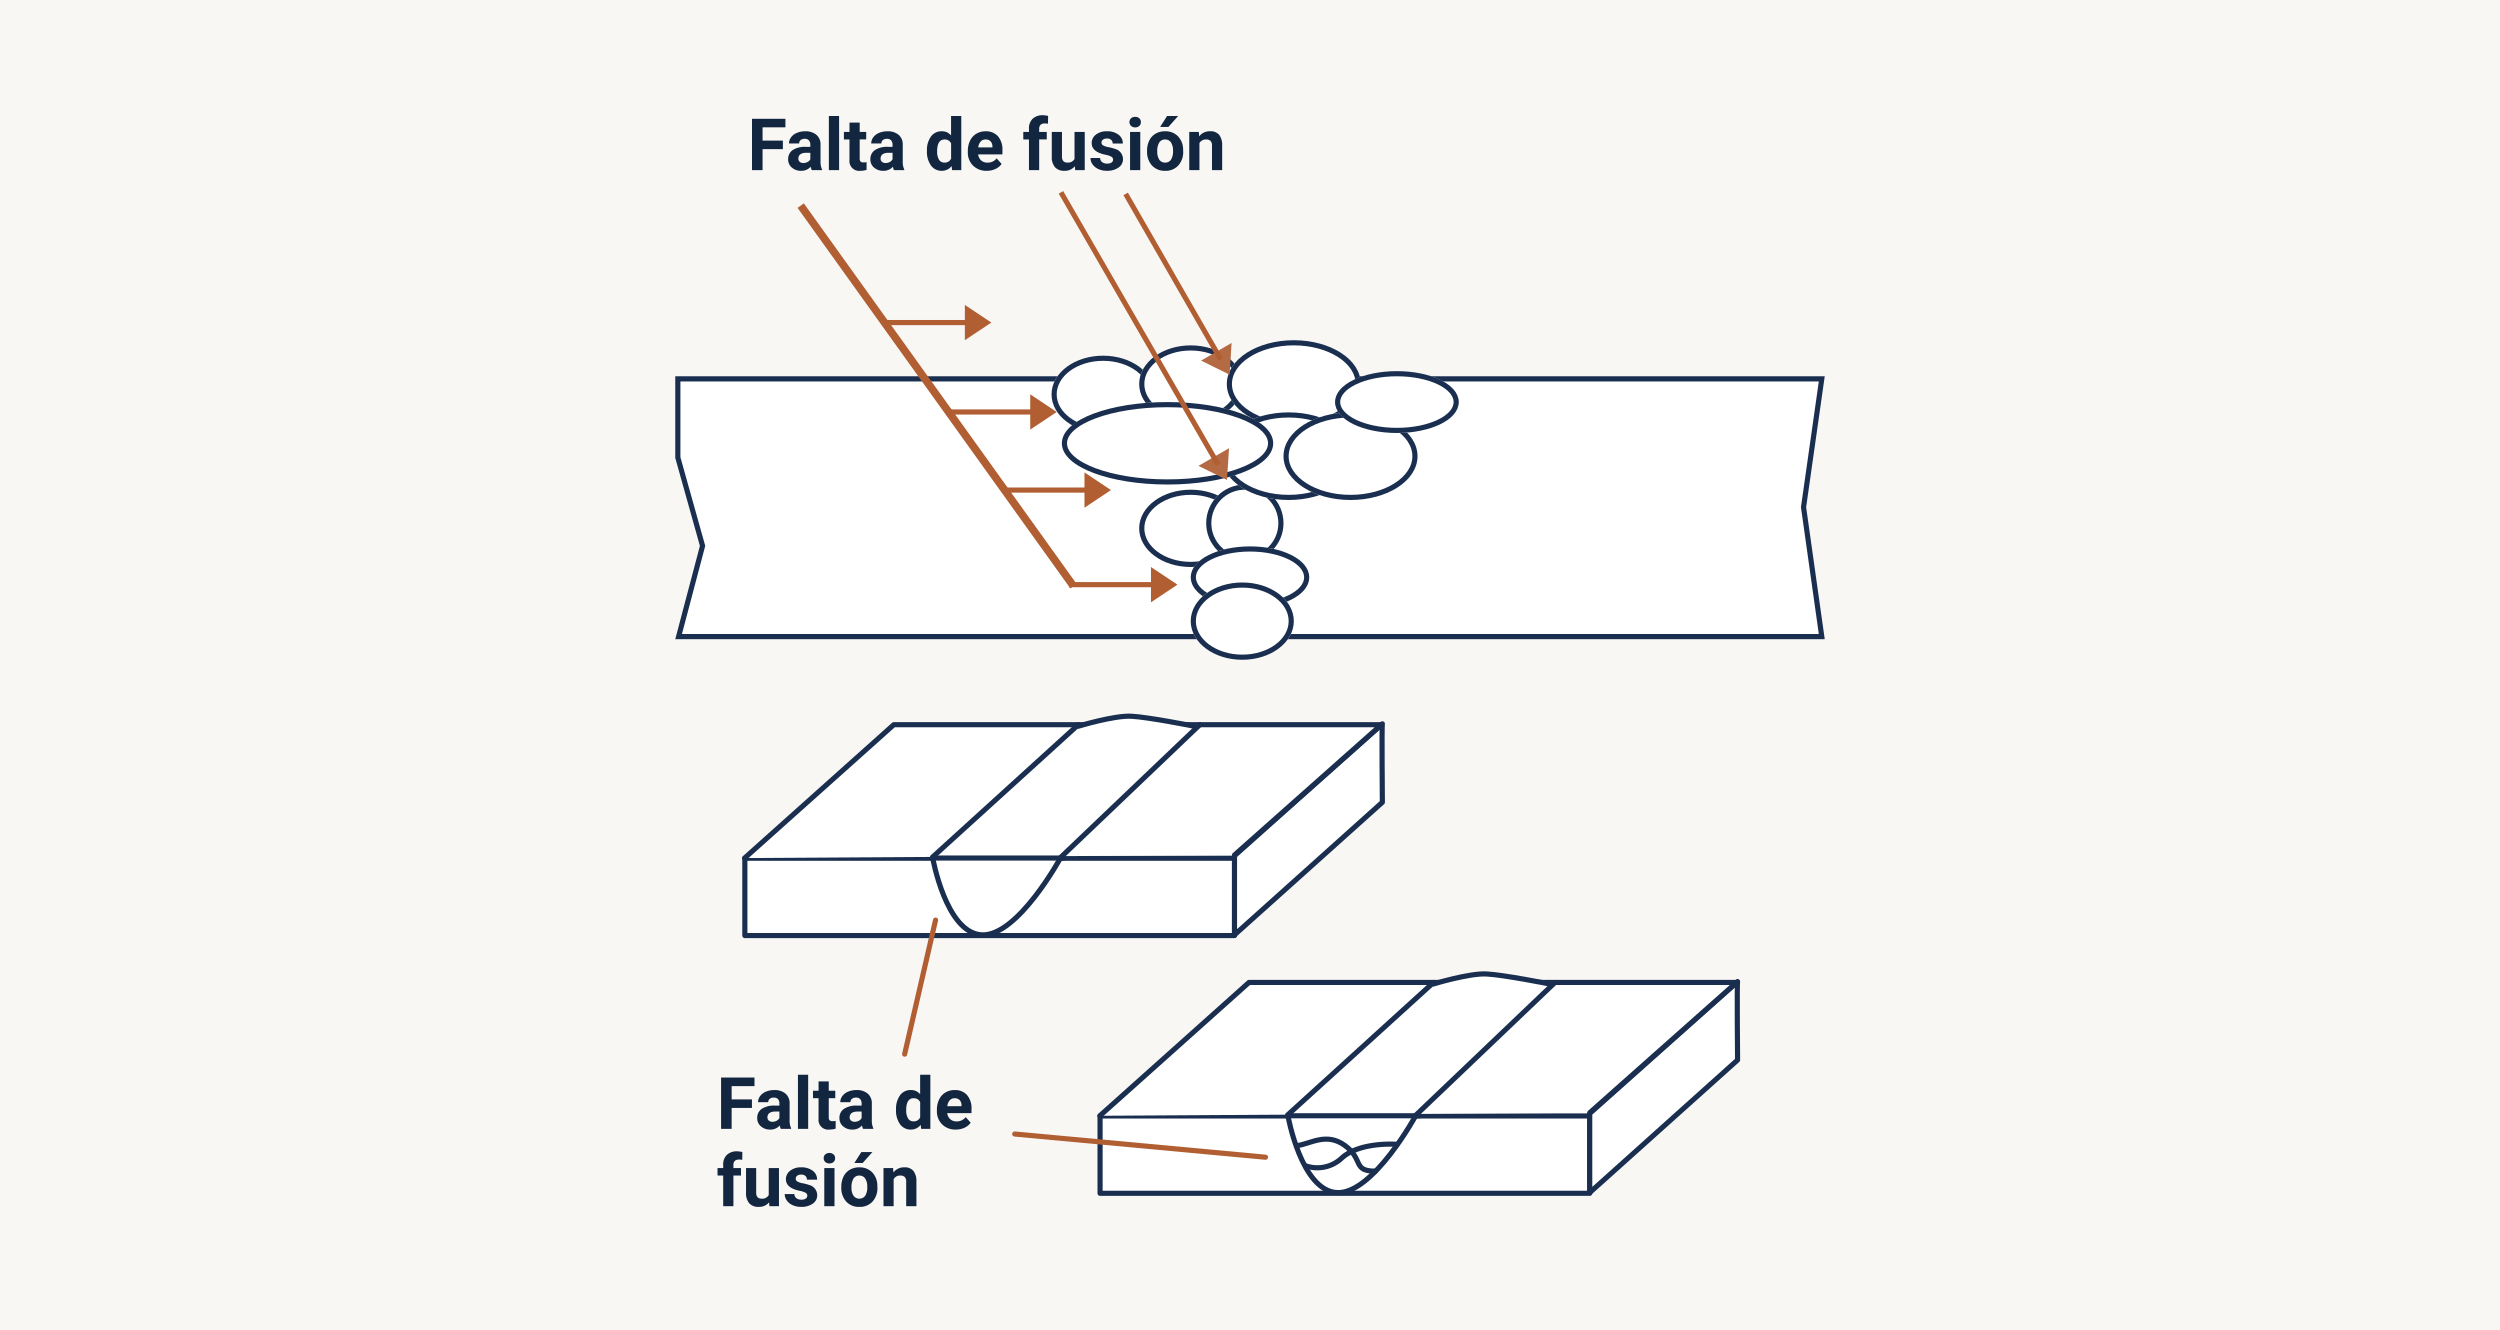 <svg xmlns="http://www.w3.org/2000/svg" width="485" height="258" viewBox="0 0 485 258">
  <g id="Grupo_1110533" data-name="Grupo 1110533" transform="translate(-810.152 -1806.999)">
    <rect id="Rectángulo_402335" data-name="Rectángulo 402335" width="485" height="258" transform="translate(810.152 1806.999)" fill="#f9f7f4"/>
    <g id="Grupo_1110560" data-name="Grupo 1110560" transform="translate(10223.152 10028.999)">
      <g id="Trazado_903576" data-name="Trazado 903576" transform="translate(-9282 -8149)" fill="#fff">
        <path d="M 222.425 50.5 L 0.649 50.5 L 5.263 33.032 L 5.297 32.901 L 5.261 32.77 L 0.5 15.767 L 0.5 0.5 L 222.424 0.5 L 218.896 25.324 L 218.886 25.394 L 218.896 25.464 L 222.425 50.5 Z" stroke="none"/>
        <path d="M 1 1 L 1 15.699 L 5.816 32.897 L 1.298 50 L 221.849 50 L 218.381 25.394 L 221.848 1 L 1 1 M 0 0 L 223 0 L 219.391 25.395 L 223 51 L 0 51 L 4.779 32.905 L 0 15.836 L 0 0 Z" stroke="none" fill="#1a2f50"/>
      </g>
      <path id="Trazado_904302" data-name="Trazado 904302" d="M6.877-4.067H2.939V0H.889V-9.953h6.48v1.661H2.939v2.57H6.877ZM12.482,0a2.194,2.194,0,0,1-.2-.663,2.39,2.39,0,0,1-1.866.8,2.626,2.626,0,0,1-1.8-.629A2.023,2.023,0,0,1,7.9-2.078a2.09,2.09,0,0,1,.872-1.8,4.3,4.3,0,0,1,2.519-.636H12.2v-.424a1.219,1.219,0,0,0-.263-.82,1.035,1.035,0,0,0-.831-.308,1.177,1.177,0,0,0-.783.239.813.813,0,0,0-.284.656H8.066a1.984,1.984,0,0,1,.4-1.189,2.621,2.621,0,0,1,1.121-.858,4.086,4.086,0,0,1,1.627-.311,3.228,3.228,0,0,1,2.17.687,2.4,2.4,0,0,1,.8,1.931v3.206a3.536,3.536,0,0,0,.294,1.593V0ZM10.849-1.374a1.7,1.7,0,0,0,.807-.195,1.28,1.28,0,0,0,.547-.523V-3.363h-.738q-1.483,0-1.579,1.025l-.007.116a.791.791,0,0,0,.26.608A1.009,1.009,0,0,0,10.849-1.374ZM17.787,0H15.8V-10.5h1.982Zm3.992-9.215V-7.4h1.265v1.449H21.779v3.691a.881.881,0,0,0,.157.588.79.79,0,0,0,.6.178,3.151,3.151,0,0,0,.581-.048v1.5a4.067,4.067,0,0,1-1.2.178,1.886,1.886,0,0,1-2.119-2.1V-5.947h-1.08V-7.4H19.8V-9.215ZM28.431,0a2.194,2.194,0,0,1-.2-.663,2.39,2.39,0,0,1-1.866.8,2.626,2.626,0,0,1-1.8-.629,2.023,2.023,0,0,1-.714-1.586,2.09,2.09,0,0,1,.872-1.8,4.3,4.3,0,0,1,2.519-.636h.909v-.424a1.219,1.219,0,0,0-.263-.82,1.035,1.035,0,0,0-.831-.308,1.177,1.177,0,0,0-.783.239.813.813,0,0,0-.284.656H24.015a1.984,1.984,0,0,1,.4-1.189,2.621,2.621,0,0,1,1.121-.858,4.086,4.086,0,0,1,1.627-.311,3.228,3.228,0,0,1,2.17.687,2.4,2.4,0,0,1,.8,1.931v3.206a3.536,3.536,0,0,0,.294,1.593V0ZM26.8-1.374a1.7,1.7,0,0,0,.807-.195,1.28,1.28,0,0,0,.547-.523V-3.363h-.738q-1.483,0-1.579,1.025l-.007.116a.791.791,0,0,0,.26.608A1.009,1.009,0,0,0,26.8-1.374Zm8.032-2.379A4.457,4.457,0,0,1,35.6-6.508a2.517,2.517,0,0,1,2.123-1.025,2.265,2.265,0,0,1,1.784.807V-10.5h1.982V0H39.71l-.1-.786a2.325,2.325,0,0,1-1.9.923,2.511,2.511,0,0,1-2.1-1.029A4.6,4.6,0,0,1,34.829-3.753Zm1.976.141a2.936,2.936,0,0,0,.362,1.6,1.179,1.179,0,0,0,1.053.556,1.321,1.321,0,0,0,1.292-.776V-5.164a1.3,1.3,0,0,0-1.278-.776Q36.8-5.94,36.8-3.612ZM46.43.137a3.631,3.631,0,0,1-2.649-1,3.548,3.548,0,0,1-1.022-2.659v-.191A4.468,4.468,0,0,1,43.189-5.7a3.161,3.161,0,0,1,1.22-1.354,3.425,3.425,0,0,1,1.8-.475,3.07,3.07,0,0,1,2.389.957,3.889,3.889,0,0,1,.872,2.714v.807h-4.71a1.835,1.835,0,0,0,.578,1.162,1.746,1.746,0,0,0,1.22.438,2.132,2.132,0,0,0,1.784-.827L49.314-1.2a2.966,2.966,0,0,1-1.2.981A3.947,3.947,0,0,1,46.43.137ZM46.2-5.94a1.234,1.234,0,0,0-.954.4,2.062,2.062,0,0,0-.468,1.14H47.53V-4.56a1.471,1.471,0,0,0-.355-1.02A1.274,1.274,0,0,0,46.2-5.94ZM54.619,0V-5.947h-1.1V-7.4h1.1v-.629a2.553,2.553,0,0,1,.714-1.931,2.767,2.767,0,0,1,2-.687,4.656,4.656,0,0,1,1,.136l-.021,1.519a2.519,2.519,0,0,0-.6-.062Q56.6-9.051,56.6-8v.6h1.47v1.449H56.6V0Zm8.907-.752A2.477,2.477,0,0,1,61.5.137a2.337,2.337,0,0,1-1.815-.684,2.918,2.918,0,0,1-.639-2V-7.4h1.976v4.784q0,1.157,1.053,1.157a1.426,1.426,0,0,0,1.381-.7V-7.4H65.44V0H63.581Zm7.41-1.292a.637.637,0,0,0-.359-.571,4.077,4.077,0,0,0-1.152-.373q-2.639-.554-2.639-2.242A2.032,2.032,0,0,1,67.6-6.874a3.3,3.3,0,0,1,2.136-.66,3.547,3.547,0,0,1,2.252.663,2.09,2.09,0,0,1,.844,1.723H70.861a.956.956,0,0,0-.273-.7,1.157,1.157,0,0,0-.854-.277,1.182,1.182,0,0,0-.772.226.712.712,0,0,0-.273.574A.609.609,0,0,0,69-4.8a3.2,3.2,0,0,0,1.049.349,8.571,8.571,0,0,1,1.244.332,2.044,2.044,0,0,1,1.565,1.989,1.929,1.929,0,0,1-.868,1.637,3.745,3.745,0,0,1-2.242.625A3.912,3.912,0,0,1,68.1-.195,2.77,2.77,0,0,1,66.965-1.1a2.113,2.113,0,0,1-.41-1.248h1.873a1.031,1.031,0,0,0,.39.807,1.546,1.546,0,0,0,.971.28,1.43,1.43,0,0,0,.858-.215A.67.67,0,0,0,70.937-2.044ZM76.214,0H74.231V-7.4h1.982Zm-2.1-9.311a.973.973,0,0,1,.3-.731,1.117,1.117,0,0,1,.81-.287,1.12,1.12,0,0,1,.807.287.967.967,0,0,1,.3.731.97.97,0,0,1-.3.738,1.122,1.122,0,0,1-.8.287,1.122,1.122,0,0,1-.8-.287A.97.97,0,0,1,74.115-9.311Zm3.418,5.544a4.387,4.387,0,0,1,.424-1.962,3.1,3.1,0,0,1,1.22-1.333,3.56,3.56,0,0,1,1.849-.472,3.368,3.368,0,0,1,2.444.916,3.676,3.676,0,0,1,1.056,2.488l.014.506a3.866,3.866,0,0,1-.95,2.731A3.3,3.3,0,0,1,81.04.137,3.319,3.319,0,0,1,78.487-.889a3.934,3.934,0,0,1-.954-2.789Zm1.976.14a2.765,2.765,0,0,0,.4,1.612,1.308,1.308,0,0,0,1.135.558,1.311,1.311,0,0,0,1.121-.551,3.025,3.025,0,0,0,.4-1.763,2.737,2.737,0,0,0-.4-1.6,1.311,1.311,0,0,0-1.135-.568,1.29,1.29,0,0,0-1.121.565A3.076,3.076,0,0,0,79.509-3.626ZM81.416-10.5h2.153L81.676-8.381H80.069Zm6.159,3.1.062.854a2.582,2.582,0,0,1,2.126-.991,2.146,2.146,0,0,1,1.75.69A3.221,3.221,0,0,1,92.1-4.778V0H90.125V-4.741a1.287,1.287,0,0,0-.273-.915,1.222,1.222,0,0,0-.909-.284,1.359,1.359,0,0,0-1.251.713V0H85.716V-7.4Z" transform="translate(-9268 -8189)" fill="#12263f"/>
      <path id="Trazado_904303" data-name="Trazado 904303" d="M6.877-4.067H2.939V0H.889V-9.953h6.48v1.661H2.939v2.57H6.877ZM12.482,0a2.194,2.194,0,0,1-.2-.663,2.39,2.39,0,0,1-1.866.8,2.626,2.626,0,0,1-1.8-.629A2.023,2.023,0,0,1,7.9-2.078a2.09,2.09,0,0,1,.872-1.8,4.3,4.3,0,0,1,2.519-.636H12.2v-.424a1.219,1.219,0,0,0-.263-.82,1.035,1.035,0,0,0-.831-.308,1.177,1.177,0,0,0-.783.239.813.813,0,0,0-.284.656H8.066a1.984,1.984,0,0,1,.4-1.189,2.621,2.621,0,0,1,1.121-.858,4.086,4.086,0,0,1,1.627-.311,3.228,3.228,0,0,1,2.17.687,2.4,2.4,0,0,1,.8,1.931v3.206a3.536,3.536,0,0,0,.294,1.593V0ZM10.849-1.374a1.7,1.7,0,0,0,.807-.195,1.28,1.28,0,0,0,.547-.523V-3.363h-.738q-1.483,0-1.579,1.025l-.007.116a.791.791,0,0,0,.26.608A1.009,1.009,0,0,0,10.849-1.374ZM17.787,0H15.8V-10.5h1.982Zm3.992-9.215V-7.4h1.265v1.449H21.779v3.691a.881.881,0,0,0,.157.588.79.79,0,0,0,.6.178,3.151,3.151,0,0,0,.581-.048v1.5a4.067,4.067,0,0,1-1.2.178,1.886,1.886,0,0,1-2.119-2.1V-5.947h-1.08V-7.4H19.8V-9.215ZM28.431,0a2.194,2.194,0,0,1-.2-.663,2.39,2.39,0,0,1-1.866.8,2.626,2.626,0,0,1-1.8-.629,2.023,2.023,0,0,1-.714-1.586,2.09,2.09,0,0,1,.872-1.8,4.3,4.3,0,0,1,2.519-.636h.909v-.424a1.219,1.219,0,0,0-.263-.82,1.035,1.035,0,0,0-.831-.308,1.177,1.177,0,0,0-.783.239.813.813,0,0,0-.284.656H24.015a1.984,1.984,0,0,1,.4-1.189,2.621,2.621,0,0,1,1.121-.858,4.086,4.086,0,0,1,1.627-.311,3.228,3.228,0,0,1,2.17.687,2.4,2.4,0,0,1,.8,1.931v3.206a3.536,3.536,0,0,0,.294,1.593V0ZM26.8-1.374a1.7,1.7,0,0,0,.807-.195,1.28,1.28,0,0,0,.547-.523V-3.363h-.738q-1.483,0-1.579,1.025l-.007.116a.791.791,0,0,0,.26.608A1.009,1.009,0,0,0,26.8-1.374Zm8.032-2.379A4.457,4.457,0,0,1,35.6-6.508a2.517,2.517,0,0,1,2.123-1.025,2.265,2.265,0,0,1,1.784.807V-10.5h1.982V0H39.71l-.1-.786a2.325,2.325,0,0,1-1.9.923,2.511,2.511,0,0,1-2.1-1.029A4.6,4.6,0,0,1,34.829-3.753Zm1.976.141a2.936,2.936,0,0,0,.362,1.6,1.179,1.179,0,0,0,1.053.556,1.321,1.321,0,0,0,1.292-.776V-5.164a1.3,1.3,0,0,0-1.278-.776Q36.8-5.94,36.8-3.612ZM46.43.137a3.631,3.631,0,0,1-2.649-1,3.548,3.548,0,0,1-1.022-2.659v-.191A4.468,4.468,0,0,1,43.189-5.7a3.161,3.161,0,0,1,1.22-1.354,3.425,3.425,0,0,1,1.8-.475,3.07,3.07,0,0,1,2.389.957,3.889,3.889,0,0,1,.872,2.714v.807h-4.71a1.835,1.835,0,0,0,.578,1.162,1.746,1.746,0,0,0,1.22.438,2.132,2.132,0,0,0,1.784-.827L49.314-1.2a2.966,2.966,0,0,1-1.2.981A3.947,3.947,0,0,1,46.43.137ZM46.2-5.94a1.234,1.234,0,0,0-.954.4,2.062,2.062,0,0,0-.468,1.14H47.53V-4.56a1.471,1.471,0,0,0-.355-1.02A1.274,1.274,0,0,0,46.2-5.94ZM1.3,15V9.053H.2V7.6H1.3V6.975a2.553,2.553,0,0,1,.714-1.931,2.767,2.767,0,0,1,2-.687,4.656,4.656,0,0,1,1,.136L5,6.011a2.519,2.519,0,0,0-.6-.062Q3.281,5.949,3.281,7v.6h1.47V9.053H3.281V15Zm8.907-.752a2.477,2.477,0,0,1-2.023.889,2.337,2.337,0,0,1-1.815-.684,2.918,2.918,0,0,1-.639-2V7.6H7.7v4.784q0,1.157,1.053,1.157a1.426,1.426,0,0,0,1.381-.7V7.6H12.12V15H10.261Zm7.41-1.292a.637.637,0,0,0-.359-.571,4.077,4.077,0,0,0-1.152-.373q-2.639-.554-2.639-2.242a2.032,2.032,0,0,1,.817-1.644,3.3,3.3,0,0,1,2.136-.66,3.547,3.547,0,0,1,2.252.663,2.09,2.09,0,0,1,.844,1.723H17.541a.956.956,0,0,0-.273-.7,1.157,1.157,0,0,0-.854-.277,1.182,1.182,0,0,0-.772.226.712.712,0,0,0-.273.574.609.609,0,0,0,.311.53,3.2,3.2,0,0,0,1.049.349,8.571,8.571,0,0,1,1.244.332,2.044,2.044,0,0,1,1.565,1.989,1.929,1.929,0,0,1-.868,1.637,3.745,3.745,0,0,1-2.242.625,3.912,3.912,0,0,1-1.651-.332,2.77,2.77,0,0,1-1.131-.909,2.113,2.113,0,0,1-.41-1.248h1.873a1.031,1.031,0,0,0,.39.807,1.546,1.546,0,0,0,.971.28,1.43,1.43,0,0,0,.858-.215A.67.67,0,0,0,17.616,12.956ZM22.894,15H20.911V7.6h1.982Zm-2.1-9.311a.973.973,0,0,1,.3-.731,1.281,1.281,0,0,1,1.617,0,.967.967,0,0,1,.3.731.97.97,0,0,1-.3.738,1.267,1.267,0,0,1-1.606,0A.97.97,0,0,1,20.795,5.689Zm3.418,5.544a4.387,4.387,0,0,1,.424-1.962,3.1,3.1,0,0,1,1.22-1.333,3.56,3.56,0,0,1,1.849-.472,3.368,3.368,0,0,1,2.444.916,3.676,3.676,0,0,1,1.056,2.488l.014.506a3.866,3.866,0,0,1-.95,2.731,3.3,3.3,0,0,1-2.55,1.029,3.319,3.319,0,0,1-2.553-1.025,3.934,3.934,0,0,1-.954-2.789Zm1.976.14a2.765,2.765,0,0,0,.4,1.612,1.424,1.424,0,0,0,2.256.007,3.025,3.025,0,0,0,.4-1.763,2.737,2.737,0,0,0-.4-1.6,1.311,1.311,0,0,0-1.135-.568,1.29,1.29,0,0,0-1.121.565A3.076,3.076,0,0,0,26.188,11.374ZM28.1,4.5h2.153L28.355,6.619H26.749Zm6.159,3.1.062.854a2.582,2.582,0,0,1,2.126-.991,2.146,2.146,0,0,1,1.75.69,3.221,3.221,0,0,1,.588,2.064V15H36.8V10.259a1.287,1.287,0,0,0-.273-.915,1.222,1.222,0,0,0-.909-.284,1.359,1.359,0,0,0-1.251.713V15H32.4V7.6Z" transform="translate(-9274 -8003)" fill="#12263f"/>
      <g id="Elipse_11783" data-name="Elipse 11783" transform="translate(-9192 -8127)" fill="#fff" stroke="#1a2f50" stroke-width="1">
        <ellipse cx="10" cy="7.5" rx="10" ry="7.5" stroke="none"/>
        <ellipse cx="10" cy="7.5" rx="9.5" ry="7" fill="none"/>
      </g>
      <g id="Elipse_11784" data-name="Elipse 11784" transform="translate(-9179 -8128)" fill="#fff" stroke="#1a2f50" stroke-width="1">
        <circle cx="7.5" cy="7.5" r="7.5" stroke="none"/>
        <circle cx="7.5" cy="7.5" r="7" fill="none"/>
      </g>
      <g id="Elipse_11785" data-name="Elipse 11785" transform="translate(-9182 -8116)" fill="#fff" stroke="#1a2f50" stroke-width="1">
        <ellipse cx="11.5" cy="6" rx="11.5" ry="6" stroke="none"/>
        <ellipse cx="11.5" cy="6" rx="11" ry="5.5" fill="none"/>
      </g>
      <g id="Elipse_11776" data-name="Elipse 11776" transform="translate(-9209 -8153)" fill="#fff" stroke="#1a2f50" stroke-width="1">
        <ellipse cx="10" cy="7.5" rx="10" ry="7.5" stroke="none"/>
        <ellipse cx="10" cy="7.5" rx="9.5" ry="7" fill="none"/>
      </g>
      <g id="Elipse_11777" data-name="Elipse 11777" transform="translate(-9192 -8155)" fill="#fff" stroke="#1a2f50" stroke-width="1">
        <ellipse cx="10" cy="7.5" rx="10" ry="7.5" stroke="none"/>
        <ellipse cx="10" cy="7.5" rx="9.5" ry="7" fill="none"/>
      </g>
      <g id="Elipse_11778" data-name="Elipse 11778" transform="translate(-9175 -8156)" fill="#fff" stroke="#1a2f50" stroke-width="1">
        <ellipse cx="13" cy="8.5" rx="13" ry="8.5" stroke="none"/>
        <ellipse cx="13" cy="8.5" rx="12.5" ry="8" fill="none"/>
      </g>
      <g id="Elipse_11781" data-name="Elipse 11781" transform="translate(-9176 -8142)" fill="#fff" stroke="#1a2f50" stroke-width="1">
        <ellipse cx="13" cy="8.5" rx="13" ry="8.5" stroke="none"/>
        <ellipse cx="13" cy="8.5" rx="12.5" ry="8" fill="none"/>
      </g>
      <g id="Elipse_11782" data-name="Elipse 11782" transform="translate(-9164 -8142)" fill="#fff" stroke="#1a2f50" stroke-width="1">
        <ellipse cx="13" cy="8.5" rx="13" ry="8.5" stroke="none"/>
        <ellipse cx="13" cy="8.5" rx="12.5" ry="8" fill="none"/>
      </g>
      <g id="Elipse_11779" data-name="Elipse 11779" transform="translate(-9154 -8150)" fill="#fff" stroke="#1a2f50" stroke-width="1">
        <ellipse cx="12" cy="6" rx="12" ry="6" stroke="none"/>
        <ellipse cx="12" cy="6" rx="11.5" ry="5.5" fill="none"/>
      </g>
      <g id="Elipse_11780" data-name="Elipse 11780" transform="translate(-9207 -8144)" fill="#fff" stroke="#1a2f50" stroke-width="1">
        <ellipse cx="20.5" cy="8" rx="20.5" ry="8" stroke="none"/>
        <ellipse cx="20.5" cy="8" rx="20" ry="7.5" fill="none"/>
      </g>
      <g id="Elipse_11786" data-name="Elipse 11786" transform="translate(-9182 -8109)" fill="#fff" stroke="#1a2f50" stroke-width="1">
        <ellipse cx="10" cy="7.5" rx="10" ry="7.5" stroke="none"/>
        <ellipse cx="10" cy="7.5" rx="9.5" ry="7" fill="none"/>
      </g>
      <g id="Grupo_1110554" data-name="Grupo 1110554" transform="translate(-9205.619 -8112)">
        <path id="Polígono_6" data-name="Polígono 6" d="M3.424,0,6.847,5.135H0Z" transform="translate(21.042) rotate(90)" fill="#b05e32"/>
        <line id="Línea_563" data-name="Línea 563" x2="17.618" transform="translate(0 3.424)" fill="none" stroke="#b05e32" stroke-width="1"/>
      </g>
      <g id="Grupo_1110555" data-name="Grupo 1110555" transform="translate(-9218.521 -8130.347)">
        <path id="Polígono_6-2" data-name="Polígono 6" d="M3.424,0,6.847,5.135H0Z" transform="translate(21.042) rotate(90)" fill="#b05e32"/>
        <line id="Línea_563-2" data-name="Línea 563" x2="17.618" transform="translate(0 3.424)" fill="none" stroke="#b05e32" stroke-width="1"/>
      </g>
      <g id="Grupo_1110556" data-name="Grupo 1110556" transform="translate(-9229.043 -8145.5)">
        <path id="Polígono_6-3" data-name="Polígono 6" d="M3.424,0,6.847,5.135H0Z" transform="translate(21.042) rotate(90)" fill="#b05e32"/>
        <line id="Línea_563-3" data-name="Línea 563" x2="17.618" transform="translate(0 3.424)" fill="none" stroke="#b05e32" stroke-width="1"/>
      </g>
      <g id="Grupo_1110557" data-name="Grupo 1110557" transform="translate(-9241.724 -8162.847)">
        <path id="Polígono_6-4" data-name="Polígono 6" d="M3.424,0,6.847,5.135H0Z" transform="translate(21.042) rotate(90)" fill="#b05e32"/>
        <line id="Línea_563-4" data-name="Línea 563" x2="17.618" transform="translate(0 3.424)" fill="none" stroke="#b05e32" stroke-width="1"/>
      </g>
      <g id="Grupo_1110558" data-name="Grupo 1110558" transform="translate(-9182.521 -8148.823) rotate(60)">
        <path id="Polígono_6-5" data-name="Polígono 6" d="M3.424,0,6.847,5.135H0Z" transform="translate(21.042) rotate(90)" fill="#b46a43"/>
        <line id="Línea_563-5" data-name="Línea 563" x2="61.005" transform="translate(-43.387 3.424)" fill="none" stroke="#b05e32" stroke-width="1"/>
      </g>
      <g id="Grupo_1110559" data-name="Grupo 1110559" transform="translate(-9182.021 -8169.247) rotate(60)">
        <path id="Polígono_6-6" data-name="Polígono 6" d="M3.424,0,6.847,5.135H0Z" transform="translate(21.042) rotate(90)" fill="#b46a43"/>
        <path id="Trazado_903577" data-name="Trazado 903577" d="M-19.408-.079,17.618,0" transform="translate(0 3.424)" fill="#b46a43" stroke="#b05e32" stroke-width="1"/>
      </g>
      <path id="Trazado_903578" data-name="Trazado 903578" d="M-48.957,59.078l90.39-8.918" transform="translate(-9182.021 -8169.247) rotate(60)" fill="none" stroke="#b05e32" stroke-width="1.5"/>
      <g id="Rectángulo_402411" data-name="Rectángulo 402411" transform="translate(-9269 -8056)" fill="#fff" stroke="#1a2f50" stroke-linecap="round" stroke-linejoin="round" stroke-width="1">
        <rect width="96" height="16" stroke="none"/>
        <rect x="0.5" y="0.5" width="95" height="15" fill="none"/>
      </g>
      <g id="Rectángulo_402412" data-name="Rectángulo 402412" transform="translate(-9200.088 -8006)" fill="#fff" stroke="#1a2f50" stroke-linecap="round" stroke-linejoin="round" stroke-width="1">
        <rect width="96" height="16" stroke="none"/>
        <rect x="0.5" y="0.5" width="95" height="15" fill="none"/>
      </g>
      <path id="Trazado_903579" data-name="Trazado 903579" d="M-9461.823-8101.574c-.135.539,0,15.217,0,15.217l-28.684,25.721v-15.352Z" transform="translate(317 20)" fill="#fff" stroke="#1a2f50" stroke-linecap="round" stroke-linejoin="round" stroke-width="1"/>
      <path id="Trazado_903588" data-name="Trazado 903588" d="M-9461.823-8101.574c-.135.539,0,15.217,0,15.217l-28.684,25.721v-15.352Z" transform="translate(385.912 70)" fill="#fff" stroke="#1a2f50" stroke-linecap="round" stroke-linejoin="round" stroke-width="1"/>
      <path id="Trazado_903580" data-name="Trazado 903580" d="M-9585.538-8075.539l28.932-25.867h94.592l-28.494,25.282" transform="translate(317 20)" fill="#fff" stroke="#1a2f50" stroke-linecap="round" stroke-linejoin="round" stroke-width="1"/>
      <path id="Trazado_903584" data-name="Trazado 903584" d="M-9585.538-8075.539l28.932-25.867h94.592l-28.494,25.282" transform="translate(385.912 70)" fill="#fff" stroke="#1a2f50" stroke-linecap="round" stroke-linejoin="round" stroke-width="1"/>
      <path id="Trazado_903581" data-name="Trazado 903581" d="M-9520.808-8101.405l-28.28,25.687s2.562,14.749,9.562,15.082,15.352-15.082,15.352-15.082l26.934-25.687" transform="translate(317 20)" fill="#fff" stroke="#1a2f50" stroke-linecap="round" stroke-linejoin="round" stroke-width="1"/>
      <path id="Trazado_903585" data-name="Trazado 903585" d="M-9520.808-8101.405l-28.28,25.687s2.562,14.749,9.562,15.082,15.352-15.082,15.352-15.082l26.934-25.687" transform="translate(385.912 70)" fill="#fff" stroke="#1a2f50" stroke-linecap="round" stroke-linejoin="round" stroke-width="1"/>
      <path id="Trazado_903582" data-name="Trazado 903582" d="M-9498.308-8101.113s-8.872-1.765-12.215-1.94-10.285,1.94-10.285,1.94" transform="translate(317 20)" fill="#fff" stroke="#1a2f50" stroke-linecap="round" stroke-linejoin="round" stroke-width="1"/>
      <path id="Trazado_903586" data-name="Trazado 903586" d="M-9498.308-8101.113s-8.872-1.765-12.215-1.94-10.285,1.94-10.285,1.94" transform="translate(385.912 70)" fill="#fff" stroke="#1a2f50" stroke-linecap="round" stroke-linejoin="round" stroke-width="1"/>
      <path id="Trazado_903583" data-name="Trazado 903583" d="M-9549.088-8075.539h25.486" transform="translate(317 20)" fill="none" stroke="#1a2f50" stroke-linecap="round" stroke-width="1"/>
      <path id="Trazado_903587" data-name="Trazado 903587" d="M-9549.088-8075.539h25.486" transform="translate(385.912 70)" fill="none" stroke="#1a2f50" stroke-linecap="round" stroke-width="1"/>
      <line id="Línea_595" data-name="Línea 595" x1="6" y2="26" transform="translate(-9237.5 -8043.5)" fill="none" stroke="#b05e32" stroke-linecap="round" stroke-width="1"/>
      <line id="Línea_596" data-name="Línea 596" x1="48.644" y1="4.5" transform="translate(-9216.144 -8002)" fill="none" stroke="#b05e32" stroke-linecap="round" stroke-width="1"/>
      <path id="Trazado_903589" data-name="Trazado 903589" d="M-9479-8019.75c2.562-.3,5.679-2.678,9.313,0s1.385,4.954,5.886,4.954" transform="translate(317.63 20)" fill="none" stroke="#1a2f50" stroke-linecap="round" stroke-linejoin="round" stroke-width="1"/>
      <path id="Trazado_903590" data-name="Trazado 903590" d="M-9459.531-8020s-6.97-.573-10.619,2.578a6.91,6.91,0,0,1-7.134,1.575" transform="translate(317.54 20)" fill="none" stroke="#1a2f50" stroke-linecap="round" stroke-linejoin="round" stroke-width="1"/>
    </g>
  </g>
</svg>
